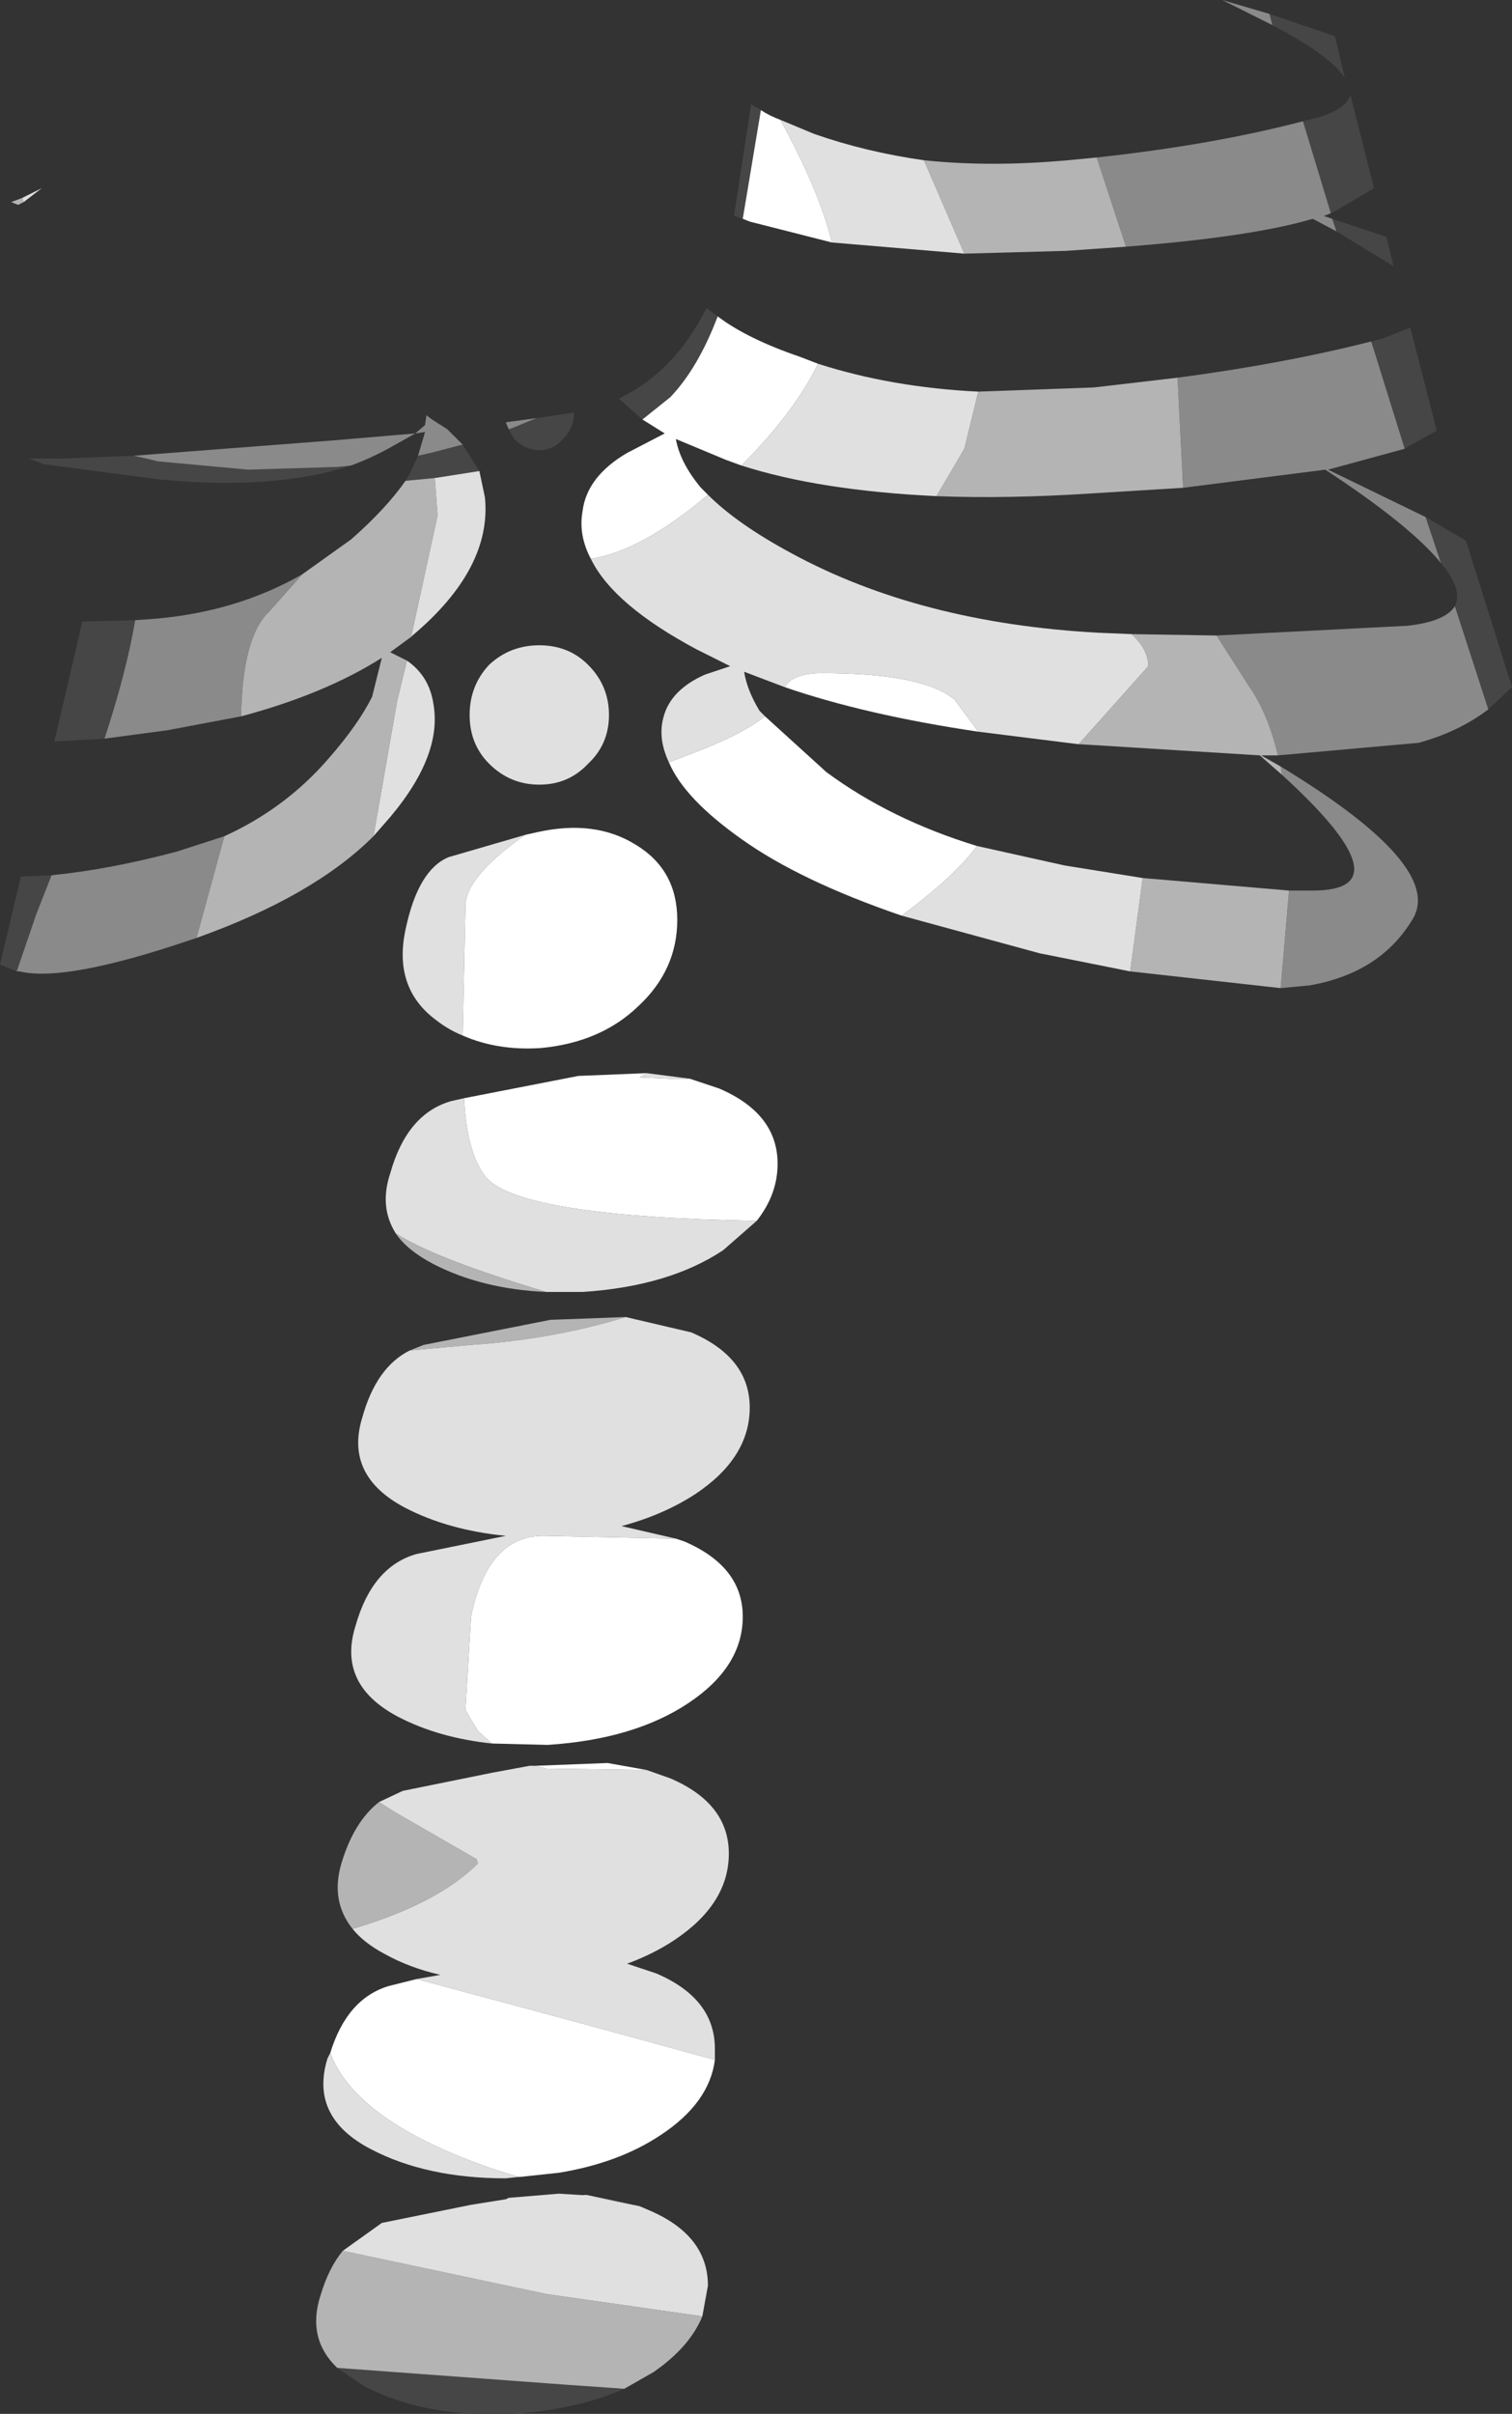 <?xml version="1.0" encoding="UTF-8" standalone="no"?>
<svg xmlns:ffdec="https://www.free-decompiler.com/flash" xmlns:xlink="http://www.w3.org/1999/xlink" ffdec:objectType="shape" height="86.6px" width="54.25px" xmlns="http://www.w3.org/2000/svg">
  <rect width="100%" height="100%" fill="#333333" stroke="none"/>
  <g transform="matrix(1.0, 0.0, 0.0, 1.0, 25.85, 102.05)">
    <path d="M19.7 -101.55 L22.05 -100.75 22.4 -99.25 Q21.9 -100.05 19.8 -101.15 L19.7 -101.55 M20.9 -97.7 L21.3 -97.8 Q22.45 -98.1 22.6 -98.65 L23.45 -95.3 22.1 -94.5 21.9 -94.4 20.9 -97.7 M21.95 -94.2 L23.9 -93.55 24.15 -92.5 22.1 -93.75 21.95 -94.2 M0.8 -94.2 L0.5 -94.3 0.5 -94.4 1.1 -98.3 1.45 -98.1 0.8 -94.2 M23.35 -89.8 L23.75 -89.9 24.75 -90.3 25.7 -86.6 24.7 -86.05 24.55 -85.95 23.35 -89.8 M25.3 -83.5 L26.75 -82.65 28.4 -77.4 27.55 -76.6 26.35 -80.3 Q26.65 -80.9 25.85 -81.85 L25.3 -83.5 M-2.8 -87.0 L-3.65 -87.75 Q-1.65 -88.7 -0.5 -91.0 L-0.1 -90.7 Q-0.8 -88.85 -1.8 -87.8 L-2.8 -87.0 M-6.6 -87.05 L-5.25 -87.25 Q-5.25 -86.7 -5.65 -86.3 -6.0 -85.9 -6.5 -85.9 -7.0 -85.9 -7.4 -86.3 L-7.6 -86.65 -7.45 -86.7 -6.6 -87.05 M-10.85 -85.7 L-10.4 -85.8 -9.25 -86.1 -8.65 -85.15 -10.25 -84.9 -11.3 -84.8 -11.15 -85.05 -10.85 -85.7 M-25.25 -67.2 L-25.85 -67.45 -25.1 -70.6 -24.0 -70.65 -24.55 -69.25 -25.25 -67.2 M-22.1 -75.55 L-23.9 -75.45 -23.0 -79.3 -22.9 -79.75 -21.0 -79.8 Q-21.3 -78.0 -22.1 -75.55 M-21.05 -85.7 L-20.6 -85.6 -20.2 -85.5 -16.95 -85.2 -13.7 -85.3 -13.25 -85.35 Q-16.0 -84.45 -20.15 -84.85 L-24.3 -85.4 -24.8 -85.6 -23.6 -85.6 -21.05 -85.7 M-25.3 -85.9 L-25.35 -85.85 -25.3 -85.9 M-3.45 -16.35 Q-5.15 -15.6 -7.45 -15.45 -10.6 -15.3 -12.8 -16.45 L-13.75 -17.1 -5.6 -16.5 -3.45 -16.35" fill="#464646" fill-rule="evenodd" stroke="none"/>
    <path d="M19.8 -101.15 L18.0 -102.05 19.7 -101.55 19.8 -101.15 M21.9 -94.4 L21.65 -94.3 21.95 -94.2 22.1 -93.75 21.25 -94.2 Q19.05 -93.55 14.55 -93.2 L13.5 -96.4 Q17.65 -96.85 20.9 -97.7 L21.9 -94.4 M24.55 -85.95 L21.8 -85.2 25.3 -83.5 25.85 -81.85 Q24.75 -83.2 21.7 -85.2 L16.6 -84.55 16.4 -88.5 Q20.2 -89.0 23.35 -89.8 L24.55 -85.95 M27.55 -76.6 Q26.5 -75.8 25.05 -75.4 L20.0 -74.95 Q19.65 -76.45 18.95 -77.45 L17.8 -79.25 24.65 -79.6 Q26.0 -79.75 26.35 -80.3 L27.55 -76.6 M20.1 -74.55 Q25.95 -71.0 24.85 -69.1 23.7 -67.15 21.15 -66.7 L20.1 -66.6 20.4 -70.1 21.25 -70.1 Q24.7 -70.1 20.15 -74.25 L20.1 -74.55 M-7.6 -86.65 L-7.7 -86.9 -6.6 -87.05 -7.45 -86.7 -7.6 -86.65 M-10.85 -85.7 L-10.6 -86.55 -10.95 -86.5 -10.6 -86.8 -10.55 -87.15 -10.35 -87.0 -9.8 -86.65 -9.45 -86.3 -9.25 -86.1 -10.4 -85.8 -10.85 -85.7 M-18.8 -68.4 L-18.95 -68.35 Q-23.5 -66.8 -25.15 -67.2 L-25.25 -67.2 -24.55 -69.25 -24.0 -70.65 Q-21.95 -70.85 -19.5 -71.5 L-17.8 -72.05 -18.8 -68.4 M-17.2 -76.35 L-19.85 -75.85 -22.1 -75.55 Q-21.3 -78.0 -21.0 -79.8 L-20.3 -79.85 Q-17.35 -80.1 -15.0 -81.45 L-16.2 -80.1 Q-17.15 -79.2 -17.2 -76.35 M-21.05 -85.7 L-13.9 -86.25 -10.95 -86.5 -11.75 -86.05 Q-12.45 -85.65 -13.25 -85.35 L-13.7 -85.3 -16.95 -85.2 -20.2 -85.5 -20.6 -85.6 -21.05 -85.7" fill="#8a8a8a" fill-rule="evenodd" stroke="none"/>
    <path d="M14.55 -93.2 L12.4 -93.05 8.75 -92.95 7.3 -96.3 Q9.7 -96.05 12.45 -96.3 L13.5 -96.4 14.55 -93.2 M20.0 -74.95 L19.4 -74.95 20.1 -74.55 20.15 -74.25 19.35 -74.95 12.9 -75.35 12.85 -75.35 14.1 -76.75 15.35 -78.15 Q15.35 -78.75 14.75 -79.3 L17.8 -79.25 18.95 -77.45 Q19.65 -76.45 20.0 -74.95 M20.1 -66.6 L14.7 -67.2 15.15 -70.55 20.4 -70.1 20.1 -66.6 M9.25 -88.0 L13.4 -88.15 16.4 -88.5 16.6 -84.55 13.35 -84.35 Q10.3 -84.15 7.75 -84.25 L8.75 -85.95 9.25 -88.0 M-6.25 -55.7 Q-8.55 -55.8 -10.3 -56.7 -11.25 -57.2 -11.65 -57.8 -10.25 -56.9 -6.25 -55.7 M-11.1 -79.2 L-11.85 -78.65 -11.25 -78.35 -11.6 -76.9 -12.45 -72.05 Q-14.6 -69.9 -18.8 -68.4 L-17.8 -72.05 Q-15.6 -73.05 -14.05 -74.85 -13.0 -76.05 -12.5 -77.05 L-12.15 -78.45 Q-14.2 -77.15 -17.2 -76.35 -17.15 -79.2 -16.2 -80.1 L-15.0 -81.45 -13.25 -82.7 Q-12.0 -83.8 -11.3 -84.8 L-10.25 -84.9 -10.15 -83.55 -11.1 -79.2 M-25.0 -94.8 L-25.2 -94.7 -25.45 -94.8 -25.05 -94.95 -25.0 -94.8 M-11.15 -53.6 L-10.65 -53.8 -6.1 -54.7 -3.4 -54.8 Q-6.0 -54.0 -8.95 -53.8 L-11.15 -53.6 M-13.2 -32.85 Q-14.0 -33.85 -13.6 -35.2 -13.15 -36.7 -12.25 -37.4 L-11.7 -37.05 -8.75 -35.35 -8.7 -35.2 Q-10.15 -33.75 -13.2 -32.85 M-0.65 -18.95 Q-1.1 -17.85 -2.4 -16.95 L-3.45 -16.35 -5.6 -16.5 -13.75 -17.1 Q-14.85 -18.15 -14.35 -19.7 -14.05 -20.7 -13.55 -21.3 L-6.25 -19.75 -0.65 -18.95" fill="#b4b4b4" fill-rule="evenodd" stroke="none"/>
    <path d="M8.75 -92.95 L4.0 -93.35 Q3.55 -95.2 2.15 -97.75 L3.35 -97.25 Q5.2 -96.6 7.3 -96.3 L8.75 -92.95 M14.7 -67.2 L11.45 -67.85 6.5 -69.2 Q8.45 -70.65 9.2 -71.7 L12.35 -71.0 15.15 -70.55 14.7 -67.2 M-1.85 -74.7 Q-2.25 -75.55 -2.05 -76.3 -1.8 -77.3 -0.55 -77.85 L0.35 -78.15 -0.85 -78.75 Q-3.85 -80.35 -4.65 -82.0 -2.8 -82.3 -0.45 -84.3 0.6 -83.25 2.55 -82.2 7.15 -79.7 13.55 -79.35 L14.75 -79.3 Q15.35 -78.75 15.35 -78.15 L14.1 -76.75 12.85 -75.35 9.25 -75.8 8.4 -76.95 Q7.25 -77.9 3.65 -77.9 2.6 -77.9 2.3 -77.4 L0.85 -77.95 Q0.95 -77.3 1.4 -76.55 L1.6 -76.35 Q0.7 -75.65 -1.2 -74.95 L-1.85 -74.7 M3.5 -89.0 Q6.15 -88.15 9.25 -88.0 L8.75 -85.95 7.75 -84.25 Q3.55 -84.45 0.75 -85.35 2.65 -87.25 3.5 -89.0 M1.3 -58.25 L0.1 -57.2 Q-1.85 -55.9 -4.95 -55.7 L-6.25 -55.7 Q-10.25 -56.9 -11.65 -57.8 -12.25 -58.75 -11.85 -59.95 -11.25 -62.1 -9.65 -62.55 L-9.2 -62.65 Q-9.1 -60.65 -8.4 -59.8 -7.15 -58.4 1.3 -58.25 M-2.65 -63.55 L-1.1 -63.35 -1.8 -63.35 -2.9 -63.4 -2.65 -63.55 M-8.65 -85.15 L-8.45 -84.2 Q-8.2 -81.65 -11.05 -79.25 L-11.1 -79.2 -10.15 -83.55 -10.25 -84.9 -8.65 -85.15 M-11.25 -78.35 Q-10.45 -77.8 -10.3 -76.8 -9.95 -74.85 -12.1 -72.45 L-12.45 -72.05 -11.6 -76.9 -11.25 -78.35 M-4.0 -76.4 Q-4.0 -75.35 -4.75 -74.65 -5.45 -73.9 -6.5 -73.9 -7.55 -73.9 -8.3 -74.65 -9.0 -75.35 -9.0 -76.4 -9.0 -77.45 -8.3 -78.2 -7.55 -78.9 -6.5 -78.9 -5.45 -78.9 -4.75 -78.2 -4.0 -77.45 -4.0 -76.4 M-25.0 -94.8 L-25.05 -94.95 -24.35 -95.3 -25.0 -94.8 M-9.25 -64.9 Q-9.75 -65.1 -10.2 -65.45 -11.75 -66.6 -11.3 -68.7 -10.85 -70.85 -9.75 -71.3 L-7.0 -72.1 -7.15 -72.0 Q-9.15 -70.55 -9.15 -69.55 L-9.25 -64.9 M-3.4 -54.8 L-1.05 -54.25 Q1.05 -53.35 1.05 -51.55 1.05 -49.75 -0.9 -48.45 -2.05 -47.7 -3.55 -47.3 L-1.6 -46.85 -6.35 -46.95 Q-8.35 -46.95 -8.95 -44.05 L-9.15 -40.7 -8.7 -39.95 -8.2 -39.5 Q-10.1 -39.7 -11.55 -40.45 -13.75 -41.6 -13.1 -43.7 -12.5 -45.85 -10.9 -46.3 L-7.7 -46.95 Q-9.75 -47.15 -11.3 -47.95 -13.5 -49.1 -12.85 -51.2 -12.35 -53.0 -11.15 -53.6 L-8.95 -53.8 Q-6.0 -54.0 -3.4 -54.8 M-12.25 -37.4 L-11.4 -37.8 -8.2 -38.45 -6.85 -38.7 -6.65 -38.7 -6.25 -38.6 -2.65 -38.55 -1.8 -38.25 Q0.3 -37.35 0.3 -35.55 0.3 -33.75 -1.65 -32.45 -2.4 -31.95 -3.35 -31.6 L-2.3 -31.25 Q-0.2 -30.35 -0.2 -28.55 L-0.2 -28.15 -4.95 -29.45 -10.9 -31.05 -10.05 -31.2 Q-11.15 -31.45 -12.05 -31.95 -12.8 -32.35 -13.2 -32.85 -10.15 -33.75 -8.7 -35.2 L-8.75 -35.35 -11.7 -37.05 -12.25 -37.4 M-7.25 -23.95 L-7.7 -23.9 Q-10.55 -23.9 -12.55 -24.95 -14.75 -26.1 -14.1 -28.2 L-14.0 -28.4 Q-13.1 -25.95 -8.2 -24.25 L-7.25 -23.95 M-2.9 -22.9 L-2.55 -22.75 Q-0.45 -21.85 -0.45 -20.05 L-0.65 -18.95 -6.25 -19.75 -13.55 -21.3 -12.15 -22.3 -8.95 -22.95 -7.7 -23.15 -7.6 -23.2 -5.8 -23.35 -5.0 -23.3 -2.9 -22.9" fill="#e0e0e0" fill-rule="evenodd" stroke="none"/>
    <path d="M4.0 -93.35 L1.05 -94.1 0.8 -94.2 1.45 -98.1 Q1.75 -97.9 2.15 -97.75 3.55 -95.2 4.0 -93.35 M6.5 -69.2 Q2.85 -70.45 0.75 -71.95 -1.3 -73.4 -1.85 -74.7 L-1.2 -74.95 Q0.7 -75.65 1.6 -76.35 L3.8 -74.35 Q6.1 -72.65 9.2 -71.7 8.45 -70.65 6.5 -69.2 M-4.65 -82.0 Q-5.1 -82.85 -4.95 -83.7 -4.8 -84.95 -3.35 -85.8 L-2.0 -86.5 -2.8 -87.0 -1.8 -87.8 Q-0.8 -88.85 -0.1 -90.7 0.95 -89.9 2.85 -89.25 L3.5 -89.0 Q2.65 -87.25 0.75 -85.35 L0.2 -85.55 -1.6 -86.3 Q-1.45 -85.45 -0.7 -84.55 L-0.45 -84.3 Q-2.8 -82.3 -4.65 -82.0 M9.25 -75.8 Q5.2 -76.4 2.3 -77.4 2.6 -77.9 3.65 -77.9 7.25 -77.9 8.4 -76.95 L9.25 -75.8 M-9.2 -62.65 L-5.1 -63.45 -2.65 -63.55 -2.9 -63.4 -1.8 -63.35 -1.1 -63.35 -0.05 -63.0 Q2.05 -62.1 2.05 -60.3 2.05 -59.2 1.3 -58.25 -7.15 -58.4 -8.4 -59.8 -9.1 -60.65 -9.2 -62.65 M-7.0 -72.1 L-6.55 -72.2 Q-4.5 -72.65 -3.05 -71.75 -1.55 -70.85 -1.55 -69.05 -1.55 -67.25 -2.95 -65.95 -4.3 -64.65 -6.45 -64.45 -8.0 -64.35 -9.25 -64.9 L-9.15 -69.55 Q-9.15 -70.55 -7.15 -72.0 L-7.0 -72.1 M-1.6 -46.85 L-1.3 -46.75 Q0.8 -45.85 0.8 -44.05 0.8 -42.25 -1.15 -40.95 -3.1 -39.65 -6.2 -39.45 L-8.2 -39.5 -8.7 -39.95 -9.15 -40.7 -8.95 -44.05 Q-8.35 -46.95 -6.35 -46.95 L-1.6 -46.85 M-6.65 -38.7 L-4.05 -38.8 -2.65 -38.55 -6.25 -38.6 -6.65 -38.7 M-0.2 -28.15 Q-0.4 -26.6 -2.15 -25.45 -3.65 -24.45 -5.8 -24.1 L-7.2 -23.95 -7.25 -23.95 -8.2 -24.25 Q-13.1 -25.95 -14.0 -28.4 -13.4 -30.35 -11.9 -30.8 L-10.9 -31.05 -4.95 -29.45 -0.2 -28.15 M-5.0 -23.3 L-4.8 -23.3 -2.9 -22.9 -5.0 -23.3" fill="#ffffff" fill-rule="evenodd" stroke="none"/>
  </g>
</svg>
